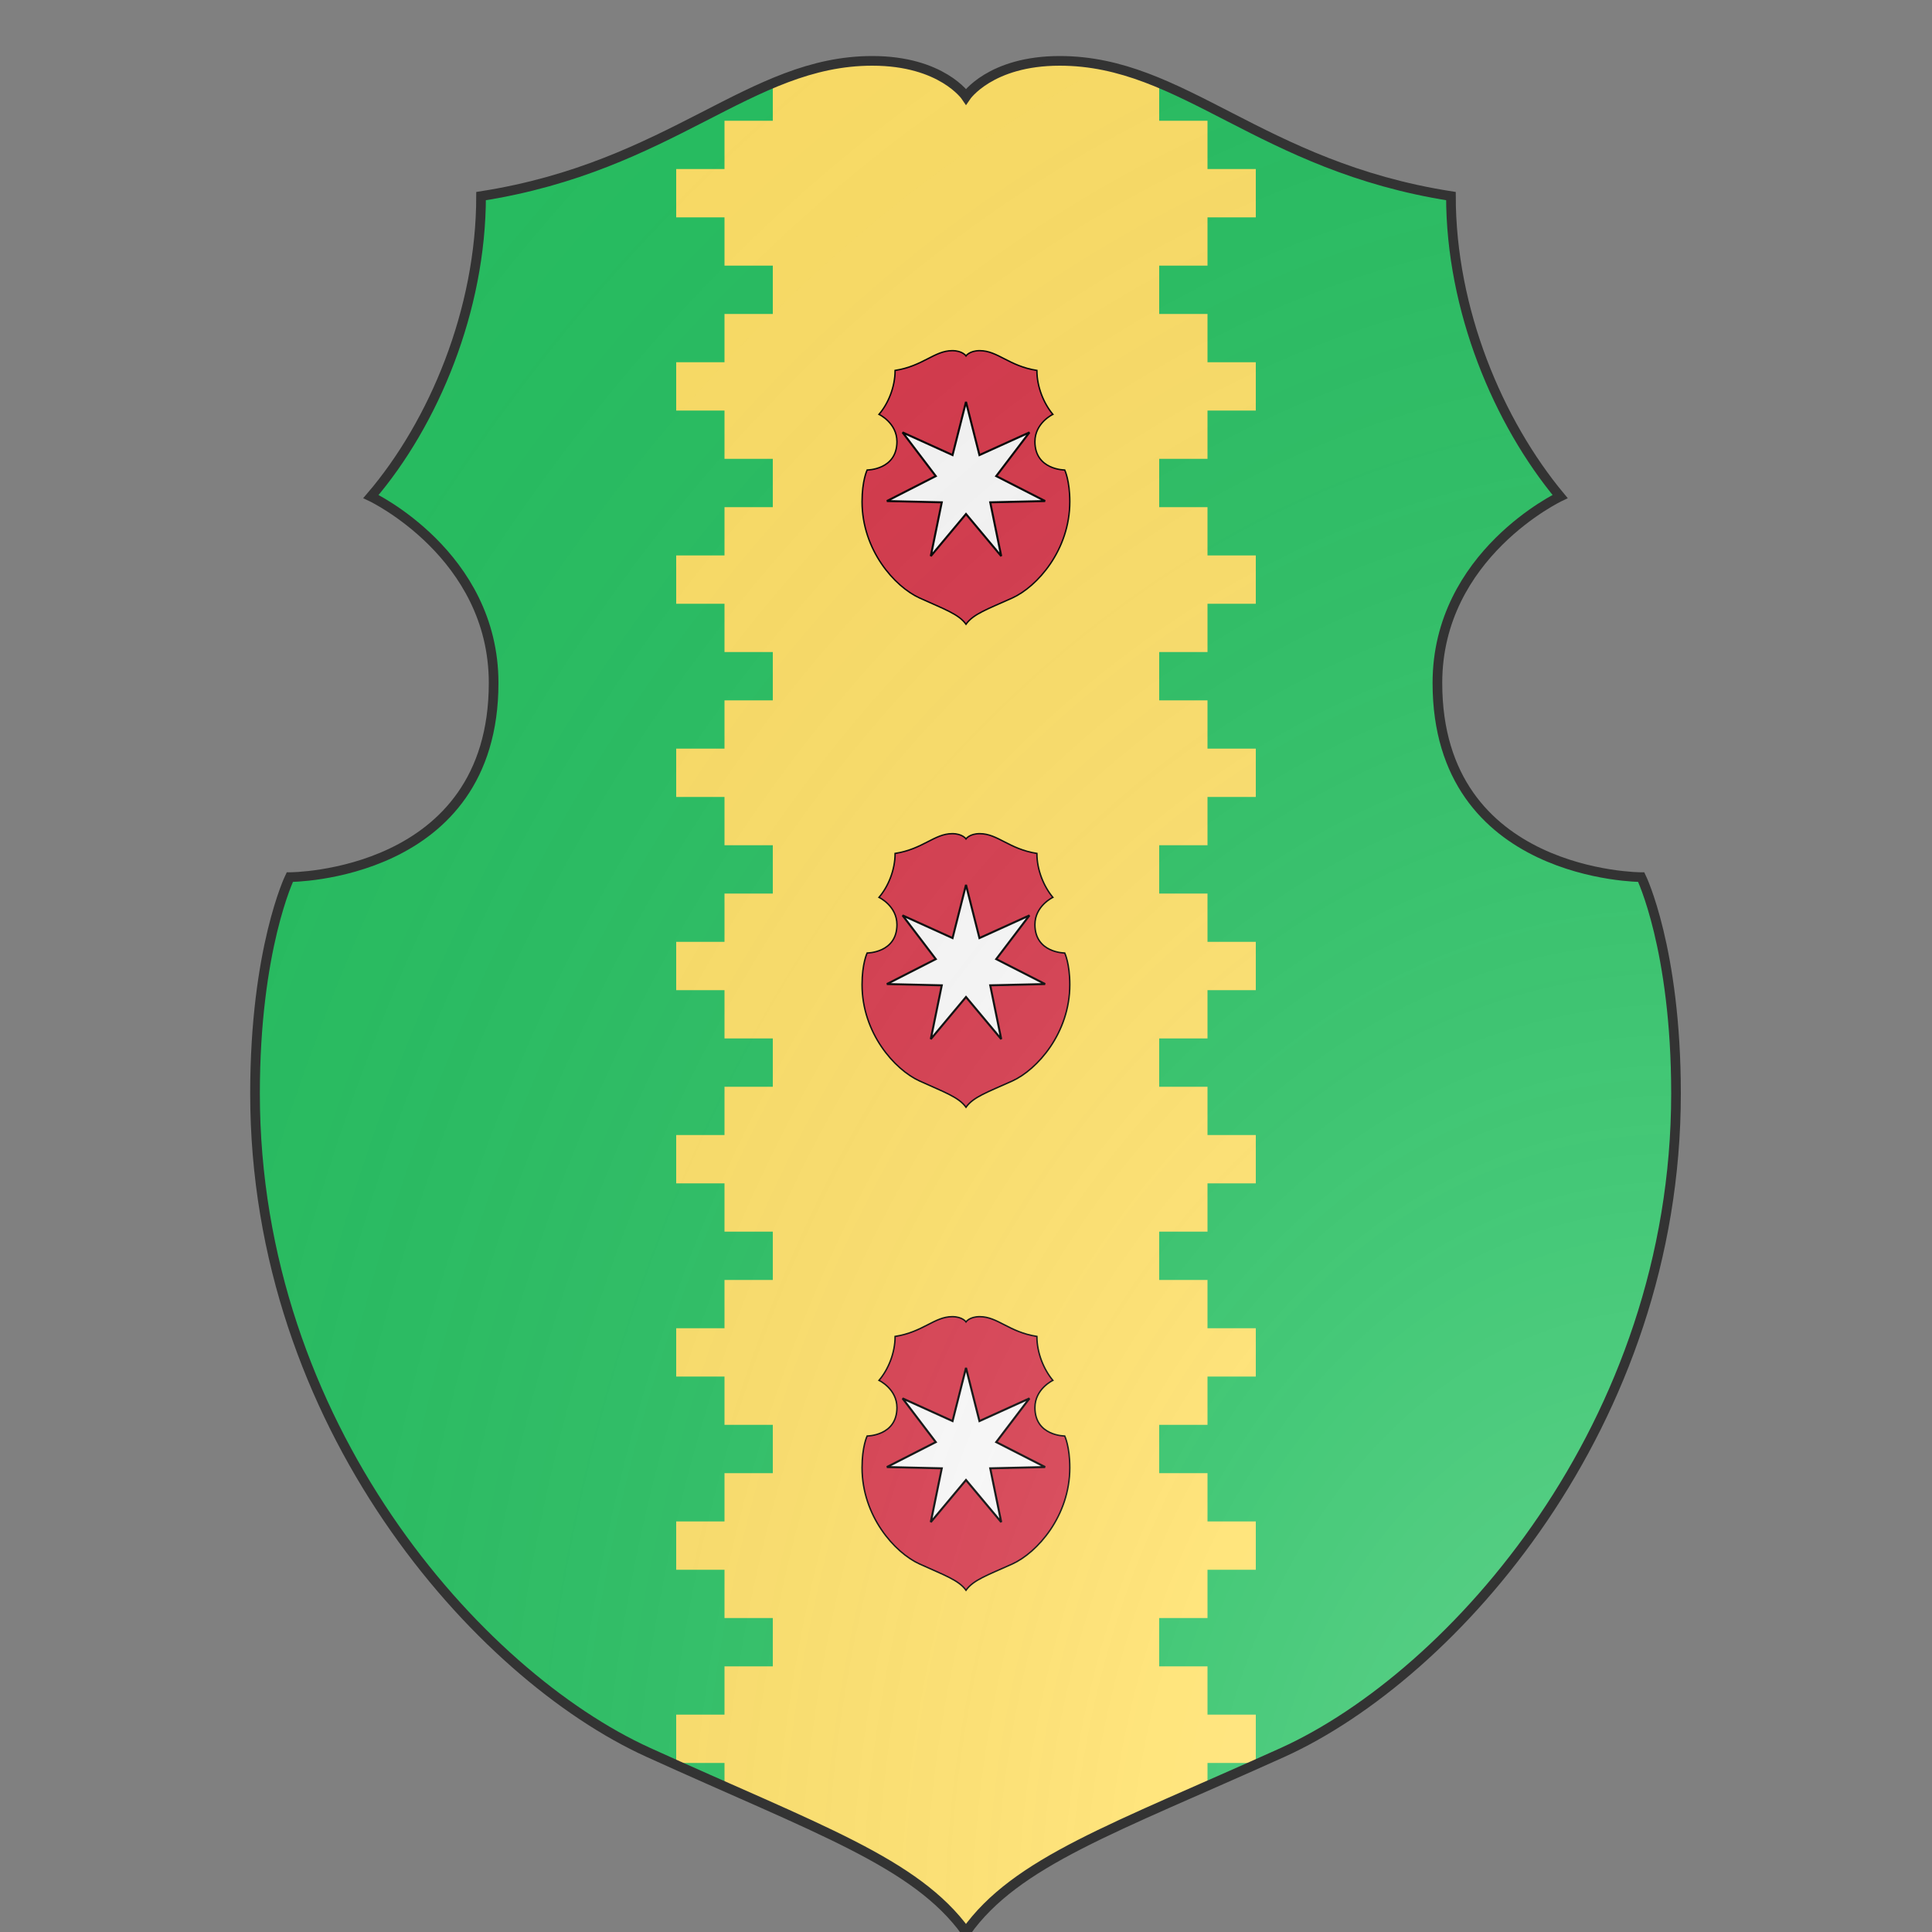 <svg id="coa292177012" width="500" height="500" viewBox="0 0 200 200" xmlns="http://www.w3.org/2000/svg" xmlns:x="http://www.w3.org/1999/xlink"><rect x="0" y="0" width="200" height="200" fill="#808080" stroke="none"/><defs><clipPath id="polish_coa292177012"><path d="m 90.3,6.3 c -12.7,0 -20.7,10.9 -40.5,14 0,11.8 -4.9,23.5 -11.4,31.1 0,0 12.7,6 12.7,19.3 C 51.1,90.8 30,90.8 30,90.8 c 0,0 -3.6,7.4 -3.6,22.4 0,34.3 23.1,60.2 40.7,68.2 17.6,8 27.7,11.4 32.9,18.6 5.2,-7.3 15.3,-10.7 32.8,-18.6 17.6,-8 40.7,-33.9 40.7,-68.2 0,-15 -3.6,-22.4 -3.6,-22.4 0,0 -21.1,0 -21.1,-20.1 0,-13.3 12.7,-19.3 12.7,-19.3 C 155.1,43.7 150.2,32.1 150.2,20.3 130.4,17.2 122.5,6.3 109.7,6.3 102.5,6.3 100,10 100,10 c 0,0 -2.5,-3.7 -9.7,-3.7 z"/></clipPath><g id="inescutcheon_coa292177012"><path transform="translate(66 66) scale(.34)" d="m 90.3,6.3 c -12.7,0 -20.7,10.9 -40.5,14 0,11.8 -4.9,23.5 -11.4,31.1 0,0 12.7,6 12.7,19.3 C 51.1,90.8 30,90.8 30,90.8 c 0,0 -3.6,7.4 -3.6,22.4 0,34.3 23.1,60.2 40.7,68.2 17.6,8 27.7,11.4 32.9,18.6 5.2,-7.3 15.3,-10.7 32.8,-18.6 17.6,-8 40.7,-33.9 40.7,-68.2 0,-15 -3.6,-22.4 -3.6,-22.4 0,0 -21.1,0 -21.1,-20.1 0,-13.3 12.7,-19.3 12.7,-19.3 C 155.1,43.7 150.2,32.1 150.2,20.3 130.4,17.2 122.5,6.3 109.7,6.3 102.5,6.3 100,10 100,10 c 0,0 -2.5,-3.7 -9.7,-3.7 z"/></g><g id="mullet7_coa292177012"><polygon points="100 60 106.63 86.23 131.27 75.06 114.9 96.6 139 108.9 111.95 109.53 117.36 136.04 100 115.28 82.64 136.04 88.05 109.53 61 108.9 85.1 96.6 68.73 75.06 93.37 86.23"/></g><radialGradient id="backlight" cx="100%" cy="100%" r="150%"><stop stop-color="#fff" stop-opacity=".3" offset="0"/><stop stop-color="#fff" stop-opacity=".15" offset=".25"/><stop stop-color="#000" stop-opacity="0" offset="1"/></radialGradient></defs><g clip-path="url(#polish_coa292177012)"><rect x="0" y="0" width="200" height="200" fill="#26c061"/><g fill="#ffe066" stroke="none"><path d="m 0,95 v 20 H 200 V 95 h -2.5 v 5 h -5 v 5 h -5 v -5 h -5 v -5 h -5 v 5 h -5 v 5 h -5 v -5 h -5 v -5 h -5 v 5 h -5 v 5 h -5 v -5 h -5 v -5 h -5 v 5 h -5 v 5 h -5 v -5 h -5 v -5 h -5 v 5 h -5 v 5 h -5 v -5 h -5 v -5 h -5 v 5 h -5 v 5 h -5 v -5 h -5 v -5 h -5 v 5 h -5 v 5 h -5 v -5 h -5 v -5 h -5 v 5 h -5 v 5 h -5 v -5 h -5 v -5 h -5 v 5 h -5 v 5 h -5 v -5 h -5 v -5 h -5 v 5 h -5 v 5 h -5 v -5 h -5 v -5 z" transform="rotate(-90 100 100) translate(0 -25)"/><path d="m 0,95 v 20 H 200 V 95 h -2.5 v 5 h -5 v 5 h -5 v -5 h -5 v -5 h -5 v 5 h -5 v 5 h -5 v -5 h -5 v -5 h -5 v 5 h -5 v 5 h -5 v -5 h -5 v -5 h -5 v 5 h -5 v 5 h -5 v -5 h -5 v -5 h -5 v 5 h -5 v 5 h -5 v -5 h -5 v -5 h -5 v 5 h -5 v 5 h -5 v -5 h -5 v -5 h -5 v 5 h -5 v 5 h -5 v -5 h -5 v -5 h -5 v 5 h -5 v 5 h -5 v -5 h -5 v -5 h -5 v 5 h -5 v 5 h -5 v -5 h -5 v -5 h -5 v 5 h -5 v 5 h -5 v -5 h -5 v -5 z" transform="rotate(90 100 100) translate(0 -25)"/><rect x="88" y="0" width="24" height="200" stroke="none"/></g><g fill="#d7374a" stroke="#000"><use x:href="#inescutcheon_coa292177012" transform="translate(57 7) scale(0.43)"/><use x:href="#inescutcheon_coa292177012" transform="translate(57 57) scale(0.43)"/><use x:href="#inescutcheon_coa292177012" transform="translate(57 107) scale(0.43)"/></g><g fill="#fafafa" stroke="#000"><use x:href="#mullet7_coa292177012" transform="translate(79 29) scale(0.21)"/><use x:href="#mullet7_coa292177012" transform="translate(79 79) scale(0.21)"/><use x:href="#mullet7_coa292177012" transform="translate(79 129) scale(0.21)"/></g></g><path d="m 90.3,6.3 c -12.7,0 -20.7,10.9 -40.5,14 0,11.8 -4.9,23.5 -11.4,31.1 0,0 12.7,6 12.7,19.3 C 51.1,90.8 30,90.8 30,90.8 c 0,0 -3.6,7.4 -3.6,22.4 0,34.3 23.1,60.2 40.7,68.2 17.6,8 27.7,11.4 32.9,18.6 5.2,-7.3 15.3,-10.7 32.8,-18.6 17.6,-8 40.7,-33.9 40.7,-68.2 0,-15 -3.6,-22.4 -3.6,-22.4 0,0 -21.1,0 -21.1,-20.1 0,-13.3 12.7,-19.3 12.7,-19.3 C 155.1,43.7 150.2,32.1 150.2,20.3 130.4,17.2 122.5,6.3 109.7,6.3 102.5,6.3 100,10 100,10 c 0,0 -2.5,-3.7 -9.7,-3.7 z" fill="url(#backlight)" stroke="#333"/></svg>
